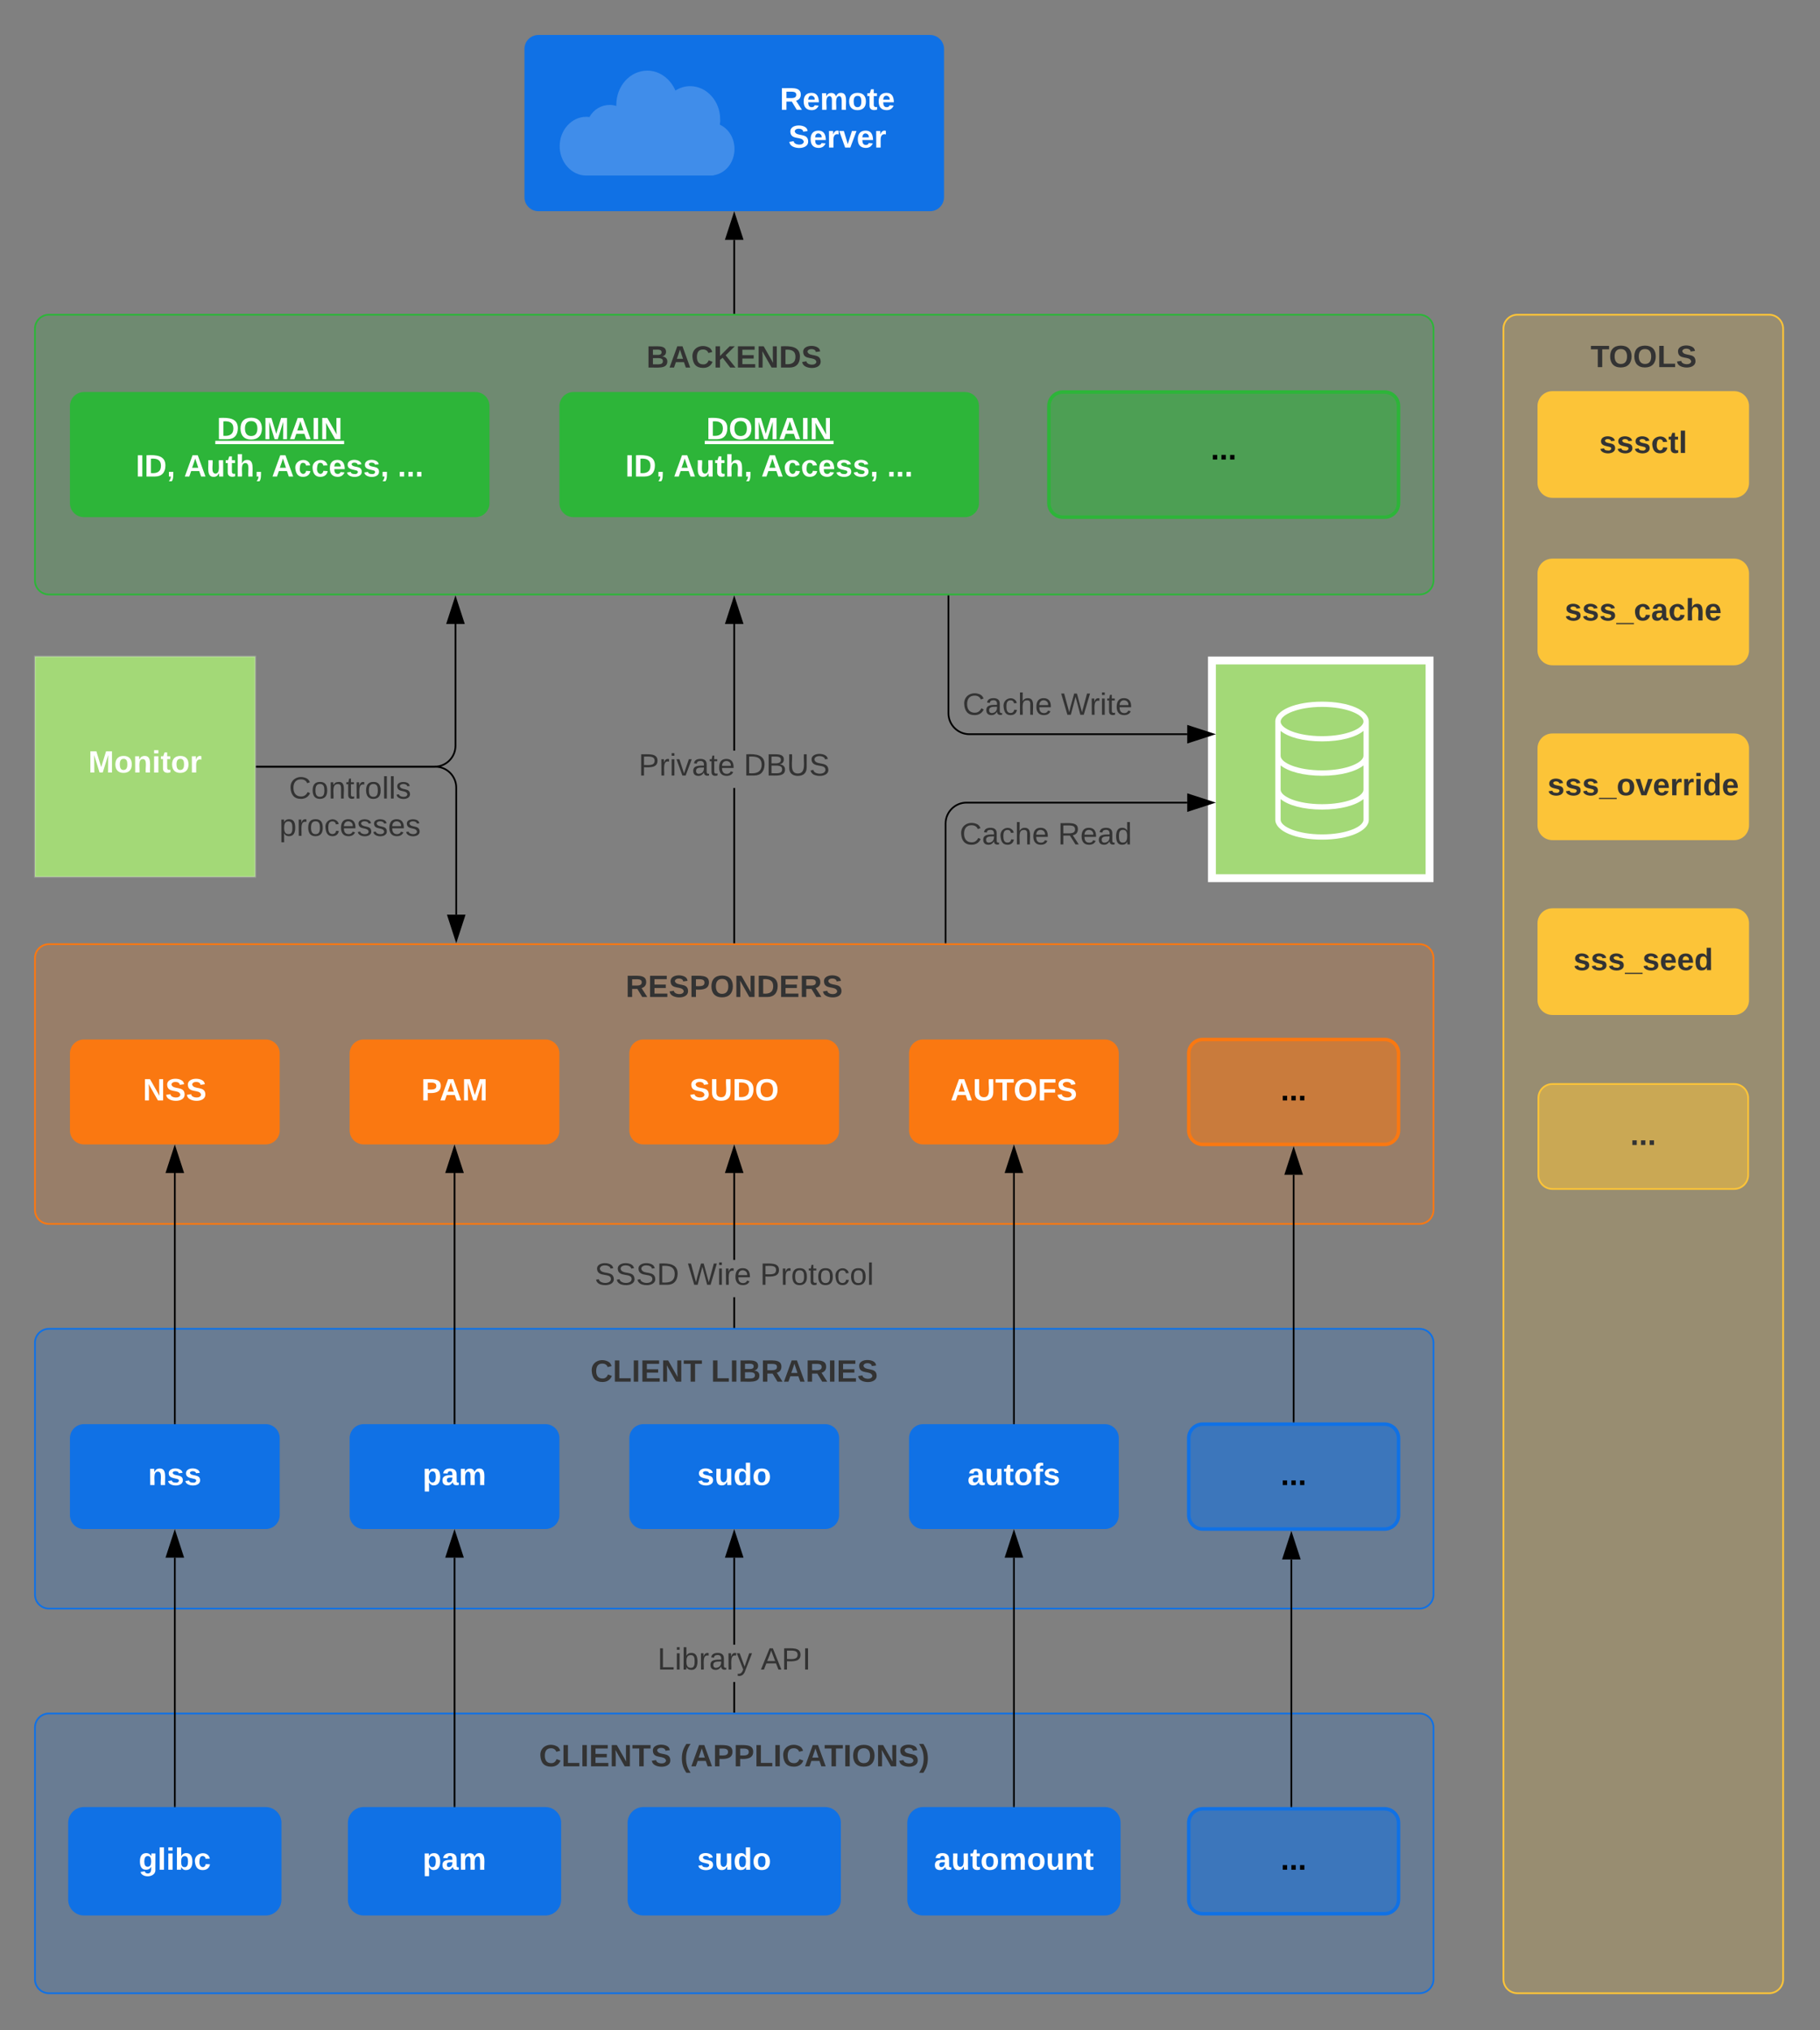 <svg xmlns="http://www.w3.org/2000/svg" xmlns:xlink="http://www.w3.org/1999/xlink" xmlns:lucid="lucid" width="1041.09" height="1161.13"><rect width="100%" height="100%" fill="#808080" stroke="none"/><g transform="translate(0 0)" lucid:page-tab-id="7ezayB~FQlW7"><path d="M20 548c0-4.42 3.58-8 8-8h784c4.42 0 8 3.58 8 8v144c0 4.42-3.58 8-8 8H28c-4.42 0-8-3.58-8-8z" stroke="#fa7811" fill="#fa7811" fill-opacity=".2"/><use xlink:href="#a" transform="matrix(1,0,0,1,36,556) translate(321.877 14.222)"/><path d="M40 602.52c0-4.42 3.58-8 8-8h104c4.42 0 8 3.58 8 8v44c0 4.42-3.58 8-8 8H48c-4.42 0-8-3.58-8-8z" stroke="#000" stroke-opacity="0" stroke-width="2" fill="#fa7811"/><use xlink:href="#b" transform="matrix(1,0,0,1,45,599.519) translate(36.753 29.847)"/><path d="M200 602.52c0-4.42 3.58-8 8-8h104c4.42 0 8 3.58 8 8v44c0 4.42-3.58 8-8 8H208c-4.42 0-8-3.58-8-8z" stroke="#000" stroke-opacity="0" stroke-width="2" fill="#fa7811"/><use xlink:href="#c" transform="matrix(1,0,0,1,205,599.519) translate(35.963 29.847)"/><path d="M360 602.52c0-4.42 3.58-8 8-8h104c4.42 0 8 3.58 8 8v44c0 4.42-3.58 8-8 8H368c-4.42 0-8-3.58-8-8z" stroke="#000" stroke-opacity="0" stroke-width="2" fill="#fa7811"/><use xlink:href="#d" transform="matrix(1,0,0,1,365,599.519) translate(29.37 29.847)"/><path d="M520 602.52c0-4.42 3.58-8 8-8h104c4.42 0 8 3.58 8 8v44c0 4.42-3.58 8-8 8H528c-4.42 0-8-3.58-8-8z" stroke="#000" stroke-opacity="0" stroke-width="2" fill="#fa7811"/><use xlink:href="#e" transform="matrix(1,0,0,1,525,599.519) translate(18.728 29.847)"/><path d="M680 602.52c0-4.42 3.58-8 8-8h104c4.42 0 8 3.58 8 8v44c0 4.42-3.58 8-8 8H688c-4.42 0-8-3.58-8-8z" stroke="#fa7811" stroke-width="2" fill="#fa7811" fill-opacity=".5"/><use xlink:href="#f" transform="matrix(1,0,0,1,685,599.519) translate(47.593 29.847)"/><path d="M20 768c0-4.42 3.58-8 8-8h784c4.42 0 8 3.58 8 8v144c0 4.42-3.58 8-8 8H28c-4.42 0-8-3.58-8-8z" stroke="#1071e5" fill="#1071e5" fill-opacity=".2"/><use xlink:href="#g" transform="matrix(1,0,0,1,36,776) translate(301.753 14.222)"/><use xlink:href="#h" transform="matrix(1,0,0,1,36,776) translate(370.691 14.222)"/><path d="M40 822.52c0-4.42 3.58-8 8-8h104c4.42 0 8 3.58 8 8v44c0 4.42-3.58 8-8 8H48c-4.42 0-8-3.58-8-8z" stroke="#000" stroke-opacity="0" stroke-width="2" fill="#1071e5"/><use xlink:href="#i" transform="matrix(1,0,0,1,45,819.519) translate(39.716 29.847)"/><path d="M200 822.52c0-4.42 3.58-8 8-8h104c4.42 0 8 3.58 8 8v44c0 4.42-3.58 8-8 8H208c-4.42 0-8-3.58-8-8z" stroke="#000" stroke-opacity="0" stroke-width="2" fill="#1071e5"/><use xlink:href="#j" transform="matrix(1,0,0,1,205,819.519) translate(36.753 29.847)"/><path d="M360 822.52c0-4.42 3.58-8 8-8h104c4.42 0 8 3.58 8 8v44c0 4.42-3.58 8-8 8H368c-4.42 0-8-3.58-8-8z" stroke="#000" stroke-opacity="0" stroke-width="2" fill="#1071e5"/><use xlink:href="#k" transform="matrix(1,0,0,1,365,819.519) translate(33.84 29.847)"/><path d="M520 822.52c0-4.42 3.58-8 8-8h104c4.42 0 8 3.58 8 8v44c0 4.42-3.58 8-8 8H528c-4.42 0-8-3.58-8-8z" stroke="#000" stroke-opacity="0" stroke-width="2" fill="#1071e5"/><use xlink:href="#l" transform="matrix(1,0,0,1,525,819.519) translate(28.432 29.847)"/><path d="M680 822.52c0-4.42 3.58-8 8-8h104c4.42 0 8 3.58 8 8v44c0 4.42-3.58 8-8 8H688c-4.42 0-8-3.58-8-8z" stroke="#1071e5" stroke-width="2" fill="#1071e5" fill-opacity=".5"/><use xlink:href="#f" transform="matrix(1,0,0,1,685,819.519) translate(47.593 29.847)"/><path d="M20 988c0-4.42 3.58-8 8-8h784c4.42 0 8 3.58 8 8v144c0 4.42-3.58 8-8 8H28c-4.42 0-8-3.58-8-8z" stroke="#1071e5" fill="#1071e5" fill-opacity=".2"/><use xlink:href="#m" transform="matrix(1,0,0,1,36,996) translate(272.37 14.222)"/><use xlink:href="#n" transform="matrix(1,0,0,1,36,996) translate(353.16 14.222)"/><path d="M40 1042.52c0-4.42 3.58-8 8-8h104c4.42 0 8 3.58 8 8v44c0 4.42-3.58 8-8 8H48c-4.42 0-8-3.58-8-8z" stroke="#1071e5" stroke-width="2" fill="#1071e5"/><use xlink:href="#o" transform="matrix(1,0,0,1,45,1039.519) translate(34.309 29.847)"/><path d="M200 1042.52c0-4.42 3.58-8 8-8h104c4.42 0 8 3.58 8 8v44c0 4.42-3.58 8-8 8H208c-4.42 0-8-3.58-8-8z" stroke="#1071e5" stroke-width="2" fill="#1071e5"/><use xlink:href="#j" transform="matrix(1,0,0,1,205,1039.519) translate(36.753 29.847)"/><path d="M360 1042.52c0-4.42 3.58-8 8-8h104c4.42 0 8 3.58 8 8v44c0 4.42-3.58 8-8 8H368c-4.42 0-8-3.58-8-8z" stroke="#1071e5" stroke-width="2" fill="#1071e5"/><use xlink:href="#k" transform="matrix(1,0,0,1,365,1039.519) translate(33.84 29.847)"/><path d="M520 1042.52c0-4.42 3.58-8 8-8h104c4.42 0 8 3.58 8 8v44c0 4.42-3.58 8-8 8H528c-4.42 0-8-3.58-8-8z" stroke="#1071e5" stroke-width="2" fill="#1071e5"/><use xlink:href="#p" transform="matrix(1,0,0,1,525,1039.519) translate(9.247 29.847)"/><path d="M680 1042.52c0-4.42 3.58-8 8-8h104c4.42 0 8 3.58 8 8v44c0 4.42-3.58 8-8 8H688c-4.42 0-8-3.58-8-8z" stroke="#1071e5" stroke-width="2" fill="#1071e5" fill-opacity=".5"/><use xlink:href="#f" transform="matrix(1,0,0,1,685,1039.519) translate(47.593 29.847)"/><path d="M100 1033.02V890.9" stroke="#000" fill="none"/><path d="M100.5 1033.52h-1v-.5h1z"/><path d="M100 876.14l4.64 14.26h-9.28z" stroke="#000"/><path d="M260 1033.02V890.9" stroke="#000" fill="none"/><path d="M260.5 1033.52h-1v-.5h1z"/><path d="M260 876.14l4.64 14.26h-9.28z" stroke="#000"/><path d="M580 1033.02V890.9" stroke="#000" fill="none"/><path d="M580.5 1033.52h-1v-.5h1z"/><path d="M580 876.14l4.64 14.26h-9.28z" stroke="#000"/><path d="M738.7 1033.02V891.9" stroke="#000" fill="none"/><path d="M739.2 1033.52h-1v-.5h1z"/><path d="M738.7 877.14l4.64 14.26h-9.27z" stroke="#000"/><path d="M420.5 979h-1v-17h1zm0-38.35h-1V890.9h1zM420.5 979.5h-1v-.5h1zM424.64 890.4h-9.28l4.64-14.26z"/><path d="M425.32 890.9h-10.64l5.32-16.38zm-9.27-1h7.9L420 877.75z"/><use xlink:href="#q" transform="matrix(1,0,0,1,376.123,940.652) translate(0.005 14.222)"/><use xlink:href="#r" transform="matrix(1,0,0,1,376.123,940.652) translate(59.116 14.222)"/><path d="M100 814.02V670.9" stroke="#000" fill="none"/><path d="M100.5 814.52h-1v-.5h1z"/><path d="M100 656.14l4.64 14.26h-9.28z" stroke="#000"/><path d="M260 814.02V670.9" stroke="#000" fill="none"/><path d="M260.5 814.52h-1v-.5h1z"/><path d="M260 656.14l4.64 14.26h-9.28z" stroke="#000"/><path d="M420.5 759h-1v-17.07h1zm0-38.4h-1v-49.7h1zM420.5 759.5h-1v-.5h1zM424.64 670.4h-9.28l4.64-14.26z"/><path d="M425.32 670.9h-10.64l5.32-16.38zm-9.27-1h7.9L420 657.75z"/><use xlink:href="#s" transform="matrix(1,0,0,1,340.148,720.595) translate(0.005 14.222)"/><use xlink:href="#t" transform="matrix(1,0,0,1,340.148,720.595) translate(53.289 14.222)"/><use xlink:href="#u" transform="matrix(1,0,0,1,340.148,720.595) translate(94.622 14.222)"/><path d="M580 814.02V670.9" stroke="#000" fill="none"/><path d="M580.5 814.52h-1v-.5h1z"/><path d="M580 656.14l4.64 14.26h-9.28z" stroke="#000"/><path d="M740 813.02V671.9" stroke="#000" fill="none"/><path d="M740.5 813.52h-1v-.5h1z"/><path d="M740 657.14l4.64 14.26h-9.28z" stroke="#000"/><path d="M20 188c0-4.42 3.58-8 8-8h784c4.42 0 8 3.58 8 8v144c0 4.42-3.58 8-8 8H28c-4.42 0-8-3.58-8-8z" stroke="#2db539" fill="#2db539" fill-opacity=".2"/><use xlink:href="#v" transform="matrix(1,0,0,1,36,196) translate(333.778 14.222)"/><path d="M40 232.22c0-4.4 3.58-8 8-8h224c4.42 0 8 3.6 8 8v55.56c0 4.4-3.58 8-8 8H48c-4.42 0-8-3.6-8-8z" stroke="#000" stroke-opacity="0" stroke-width="2" fill="#2db539"/><use xlink:href="#w" transform="matrix(1,0,0,1,45,229.225) translate(79.049 21.972)"/><use xlink:href="#x" transform="matrix(1,0,0,1,45,229.225) translate(32.679 43.306)"/><use xlink:href="#y" transform="matrix(1,0,0,1,45,229.225) translate(60.284 43.306)"/><use xlink:href="#z" transform="matrix(1,0,0,1,45,229.225) translate(110.457 43.306)"/><use xlink:href="#A" transform="matrix(1,0,0,1,45,229.225) translate(182.506 43.306)"/><path d="M600 232.22c0-4.4 3.58-8 8-8h184c4.42 0 8 3.6 8 8v55.56c0 4.4-3.58 8-8 8H608c-4.42 0-8-3.6-8-8z" stroke="#2db539" stroke-width="2" fill="#2db539" fill-opacity=".5"/><use xlink:href="#f" transform="matrix(1,0,0,1,605,229.225) translate(87.593 33.597)"/><path d="M320 232.22c0-4.4 3.58-8 8-8h224c4.42 0 8 3.6 8 8v55.56c0 4.4-3.58 8-8 8H328c-4.42 0-8-3.6-8-8z" stroke="#000" stroke-opacity="0" stroke-width="2" fill="#2db539"/><use xlink:href="#w" transform="matrix(1,0,0,1,325,229.225) translate(79.049 21.972)"/><use xlink:href="#x" transform="matrix(1,0,0,1,325,229.225) translate(32.679 43.306)"/><use xlink:href="#y" transform="matrix(1,0,0,1,325,229.225) translate(60.284 43.306)"/><use xlink:href="#z" transform="matrix(1,0,0,1,325,229.225) translate(110.457 43.306)"/><use xlink:href="#A" transform="matrix(1,0,0,1,325,229.225) translate(182.506 43.306)"/><path d="M420.5 539h-1v-88.33h1zm0-109.67h-1v-72.45h1zM420.5 539.5h-1v-.5h1zM424.64 356.38h-9.28l4.64-14.26z"/><path d="M425.32 356.88h-10.64L420 340.5zm-9.27-1h7.9L420 343.74z"/><use xlink:href="#B" transform="matrix(1,0,0,1,365.284,429.333) translate(0.005 14.222)"/><use xlink:href="#C" transform="matrix(1,0,0,1,365.284,429.333) translate(60.153 14.222)"/><path d="M693.28 377.78h124.44v124.44H693.28z" stroke="#fff" stroke-opacity="0" fill="#a3d977"/><path d="M815.5 380v120h-120V380h120m4.5-4.5H691v129h129v-129z" stroke="#fff" stroke-opacity="0" fill="#fff"/><path d="M756.25 401.3c-15.2 0-26.75 4.9-26.75 11.36v56.1c0 6.56 11.56 11.46 26.75 11.46 15.2 0 26.75-4.9 26.75-11.37v-56.1c0-6.56-11.5-11.45-26.75-11.45zm0 3c13.96 0 23.7 4.42 23.7 8.36 0 3.95-9.74 8.37-23.7 8.37-13.96 0-23.7-4.34-23.7-8.3 0-3.93 9.74-8.43 23.7-8.43zm0 72.92c-13.96 0-23.7-4.42-23.7-8.37v-11.83c4.4 3.63 13.1 6 23.7 6 10.65 0 19.3-2.37 23.7-6v11.83c0 3.95-9.74 8.37-23.7 8.37zm0-17.28c-13.96 0-23.7-4.34-23.7-8.3v-13.88c4.4 3.55 13.1 5.92 23.7 5.92 10.65 0 19.3-2.37 23.7-5.92v13.9c0 3.94-9.74 8.28-23.7 8.28zm0-19.34c-13.96 0-23.7-4.34-23.7-8.3v-14.27c4.4 3.63 13.1 6 23.7 6 10.65 0 19.3-2.37 23.7-6v14.2c0 3.95-9.74 8.37-23.7 8.37z" stroke="#fff" stroke-opacity="0" fill="#fff"/><path d="M542.54 341v66.92c0 6.63 5.38 12 12 12h124.6" stroke="#000" fill="none"/><path d="M543.04 341h-1v-.5h1z"/><path d="M693.9 419.92l-14.27 4.64v-9.27z" stroke="#000"/><use xlink:href="#D" transform="matrix(1,0,0,1,550.665,394.589) translate(0.005 14.222)"/><use xlink:href="#E" transform="matrix(1,0,0,1,550.665,394.589) translate(56.252 14.222)"/><path d="M540.9 539v-67.96c0-6.62 5.4-12 12-12h126.23" stroke="#000" fill="none"/><path d="M541.4 539.5h-1v-.5h1z"/><path d="M693.9 459.04l-14.27 4.64v-9.27z" stroke="#000"/><use xlink:href="#D" transform="matrix(1,0,0,1,548.915,468.725) translate(0.005 14.222)"/><use xlink:href="#F" transform="matrix(1,0,0,1,548.915,468.725) translate(56.252 14.222)"/><path d="M20 375.5h125.98v125.98H20z" stroke="#fff" stroke-opacity=".2" fill="#a3d977"/><use xlink:href="#G" transform="matrix(1,0,0,1,25,380.5) translate(25.531 61.347)"/><path d="M146.98 438.5h102c6.63 0 12 5.36 12 12v72.62" stroke="#000" fill="none"/><path d="M147 439h-.52v-1h.52z"/><path d="M260.98 537.88l-4.63-14.26h9.27z" stroke="#000"/><path d="M146.98 438.5h101.57c6.62 0 12-5.38 12-12v-69.62" stroke="#000" fill="none"/><path d="M147 439h-.52v-1h.52z"/><path d="M260.55 342.12l4.63 14.26h-9.27z" stroke="#000"/><use xlink:href="#H" transform="matrix(1,0,0,1,159.802,442.492) translate(5.511 14.222)"/><use xlink:href="#I" transform="matrix(1,0,0,1,159.802,442.492) translate(0.005 35.556)"/><path d="M300 28c0-4.42 3.58-8 8-8h224c4.42 0 8 3.58 8 8v84.8c0 4.42-3.58 8-8 8H308c-4.42 0-8-3.58-8-8z" stroke="#000" stroke-opacity="0" stroke-width="2" fill="#1071e5"/><use xlink:href="#J" transform="matrix(1,0,0,1,300,20) translate(146.075 42.806)"/><use xlink:href="#K" transform="matrix(1,0,0,1,300,20) translate(151 64.406)"/><path d="M411.75 71.3c5.1 2.34 8.4 7.74 8.4 13.92 0 7.08-4.4 13.14-10.5 14.7l-2 .48h-72.3c-8.4 0-15.2-7.62-15.2-16.8s6.8-16.8 15.2-16.8c.7 0 1.1 0 1.8.18 2.5-4.44 6.8-6.96 11.6-6.96 1.3 0 2.5.18 3.8.6v-.6c0-10.92 7.9-19.62 17.8-19.62 6.8 0 13.1 4.56 16 11.4 2.5-1.62 5.4-2.52 8.4-2.52 9.5 0 17.2 8.52 17.2 18.96.1.96 0 1.92-.2 3.06z" stroke="#000" stroke-opacity="0" fill="#fff" fill-opacity=".2"/><path d="M420 179v-41.82" stroke="#000" fill="none"/><path d="M420.5 179.5h-1v-.5h1z"/><path d="M420 122.42l4.64 14.26h-9.28z" stroke="#000"/><path d="M860 188c0-4.42 3.58-8 8-8h144c4.42 0 8 3.58 8 8v944c0 4.42-3.58 8-8 8H868c-4.42 0-8-3.58-8-8z" stroke="#fcc438" fill="#fcc438" fill-opacity=".2"/><g><use xlink:href="#L" transform="matrix(1,0,0,1,875.75,195.75) translate(34.105 14.222)"/></g><path d="M880 232.22c0-4.4 3.58-8 8-8h104c4.42 0 8 3.6 8 8v44c0 4.42-3.58 8-8 8H888c-4.42 0-8-3.58-8-8z" stroke="#fcc438" fill="#fcc438"/><g><use xlink:href="#M" transform="matrix(1,0,0,1,885,229.225) translate(29.84 29.847)"/></g><path d="M880 328c0-4.42 3.58-8 8-8h104c4.42 0 8 3.58 8 8v44c0 4.42-3.58 8-8 8H888c-4.42 0-8-3.58-8-8z" stroke="#fcc438" fill="#fcc438"/><g><use xlink:href="#N" transform="matrix(1,0,0,1,885,325) translate(10.086 29.847)"/></g><path d="M880 428c0-4.42 3.58-8 8-8h104c4.42 0 8 3.58 8 8v44c0 4.42-3.58 8-8 8H888c-4.42 0-8-3.58-8-8z" stroke="#fcc438" fill="#fcc438"/><g><use xlink:href="#O" transform="matrix(1,0,0,1,885,425) translate(0.235 29.847)"/></g><path d="M880 528c0-4.42 3.58-8 8-8h104c4.42 0 8 3.58 8 8v44c0 4.42-3.58 8-8 8H888c-4.42 0-8-3.58-8-8z" stroke="#fcc438" fill="#fcc438"/><g><use xlink:href="#P" transform="matrix(1,0,0,1,885,525) translate(15.025 29.847)"/></g><path d="M880 628c0-4.42 3.58-8 8-8h104c4.42 0 8 3.58 8 8v44c0 4.42-3.58 8-8 8H888c-4.42 0-8-3.58-8-8z" stroke="#fcc438" fill="#fcc438" fill-opacity=".5"/><g><use xlink:href="#Q" transform="matrix(1,0,0,1,885,625) translate(47.593 29.847)"/></g><defs><path fill="#333" d="M240-174c0 40-23 61-54 70L253 0h-59l-57-94H76V0H24v-248c93 4 217-23 216 74zM76-134c48-2 112 12 112-38 0-48-66-32-112-35v73" id="R"/><path fill="#333" d="M24 0v-248h195v40H76v63h132v40H76v65h150V0H24" id="S"/><path fill="#333" d="M169-182c-1-43-94-46-97-3 18 66 151 10 154 114 3 95-165 93-204 36-6-8-10-19-12-30l50-8c3 46 112 56 116 5-17-69-150-10-154-114-4-87 153-88 188-35 5 8 8 18 10 28" id="T"/><path fill="#333" d="M24-248c93 1 206-16 204 79-1 75-69 88-152 82V0H24v-248zm52 121c47 0 100 7 100-41 0-47-54-39-100-39v80" id="U"/><path fill="#333" d="M140-251c80 0 125 45 125 126S219 4 139 4C58 4 15-44 15-125s44-126 125-126zm-1 214c52 0 73-35 73-88 0-50-21-86-72-86-52 0-73 35-73 86s22 88 72 88" id="V"/><path fill="#333" d="M175 0L67-191c6 58 2 128 3 191H24v-248h59L193-55c-6-58-2-129-3-193h46V0h-61" id="W"/><path fill="#333" d="M24-248c120-7 223 5 221 122C244-46 201 0 124 0H24v-248zM76-40c74 7 117-18 117-86 0-67-45-88-117-82v168" id="X"/><g id="a"><use transform="matrix(0.049,0,0,0.049,0,0)" xlink:href="#R"/><use transform="matrix(0.049,0,0,0.049,12.79,0)" xlink:href="#S"/><use transform="matrix(0.049,0,0,0.049,24.642,0)" xlink:href="#T"/><use transform="matrix(0.049,0,0,0.049,36.494,0)" xlink:href="#U"/><use transform="matrix(0.049,0,0,0.049,48.346,0)" xlink:href="#V"/><use transform="matrix(0.049,0,0,0.049,62.173,0)" xlink:href="#W"/><use transform="matrix(0.049,0,0,0.049,74.963,0)" xlink:href="#X"/><use transform="matrix(0.049,0,0,0.049,87.753,0)" xlink:href="#S"/><use transform="matrix(0.049,0,0,0.049,99.605,0)" xlink:href="#R"/><use transform="matrix(0.049,0,0,0.049,112.395,0)" xlink:href="#T"/></g><path fill="#fff" d="M175 0L67-191c6 58 2 128 3 191H24v-248h59L193-55c-6-58-2-129-3-193h46V0h-61" id="Y"/><path fill="#fff" d="M169-182c-1-43-94-46-97-3 18 66 151 10 154 114 3 95-165 93-204 36-6-8-10-19-12-30l50-8c3 46 112 56 116 5-17-69-150-10-154-114-4-87 153-88 188-35 5 8 8 18 10 28" id="Z"/><g id="b"><use transform="matrix(0.049,0,0,0.049,0,0)" xlink:href="#Y"/><use transform="matrix(0.049,0,0,0.049,12.79,0)" xlink:href="#Z"/><use transform="matrix(0.049,0,0,0.049,24.642,0)" xlink:href="#Z"/></g><path fill="#fff" d="M24-248c93 1 206-16 204 79-1 75-69 88-152 82V0H24v-248zm52 121c47 0 100 7 100-41 0-47-54-39-100-39v80" id="aa"/><path fill="#fff" d="M199 0l-22-63H83L61 0H9l90-248h61L250 0h-51zm-33-102l-36-108c-10 38-24 72-36 108h72" id="ab"/><path fill="#fff" d="M230 0l2-204L168 0h-37L68-204 70 0H24v-248h70l56 185 57-185h69V0h-46" id="ac"/><g id="c"><use transform="matrix(0.049,0,0,0.049,0,0)" xlink:href="#aa"/><use transform="matrix(0.049,0,0,0.049,10.519,0)" xlink:href="#ab"/><use transform="matrix(0.049,0,0,0.049,23.309,0)" xlink:href="#ac"/></g><path fill="#fff" d="M238-95c0 69-44 99-111 99C63 4 22-25 22-93v-155h51v151c-1 38 19 59 55 60 90 1 49-130 58-211h52v153" id="ad"/><path fill="#fff" d="M24-248c120-7 223 5 221 122C244-46 201 0 124 0H24v-248zM76-40c74 7 117-18 117-86 0-67-45-88-117-82v168" id="ae"/><path fill="#fff" d="M140-251c80 0 125 45 125 126S219 4 139 4C58 4 15-44 15-125s44-126 125-126zm-1 214c52 0 73-35 73-88 0-50-21-86-72-86-52 0-73 35-73 86s22 88 72 88" id="af"/><g id="d"><use transform="matrix(0.049,0,0,0.049,0,0)" xlink:href="#Z"/><use transform="matrix(0.049,0,0,0.049,11.852,0)" xlink:href="#ad"/><use transform="matrix(0.049,0,0,0.049,24.642,0)" xlink:href="#ae"/><use transform="matrix(0.049,0,0,0.049,37.432,0)" xlink:href="#af"/></g><path fill="#fff" d="M136-208V0H84v-208H4v-40h212v40h-80" id="ag"/><path fill="#fff" d="M76-208v77h127v40H76V0H24v-248h183v40H76" id="ah"/><g id="e"><use transform="matrix(0.049,0,0,0.049,0,0)" xlink:href="#ab"/><use transform="matrix(0.049,0,0,0.049,12.79,0)" xlink:href="#ad"/><use transform="matrix(0.049,0,0,0.049,25.58,0)" xlink:href="#ag"/><use transform="matrix(0.049,0,0,0.049,36.049,0)" xlink:href="#af"/><use transform="matrix(0.049,0,0,0.049,49.877,0)" xlink:href="#ah"/><use transform="matrix(0.049,0,0,0.049,60.691,0)" xlink:href="#Z"/></g><path d="M24 0v-54h51V0H24" id="ai"/><g id="f"><use transform="matrix(0.049,0,0,0.049,0,0)" xlink:href="#ai"/><use transform="matrix(0.049,0,0,0.049,4.938,0)" xlink:href="#ai"/><use transform="matrix(0.049,0,0,0.049,9.877,0)" xlink:href="#ai"/></g><path fill="#333" d="M67-125c0 53 21 87 73 88 37 1 54-22 65-47l45 17C233-25 199 4 140 4 58 4 20-42 15-125 8-235 124-281 211-232c18 10 29 29 36 50l-46 12c-8-25-30-41-62-41-52 0-71 34-72 86" id="aj"/><path fill="#333" d="M24 0v-248h52v208h133V0H24" id="ak"/><path fill="#333" d="M24 0v-248h52V0H24" id="al"/><path fill="#333" d="M136-208V0H84v-208H4v-40h212v40h-80" id="am"/><g id="g"><use transform="matrix(0.049,0,0,0.049,0,0)" xlink:href="#aj"/><use transform="matrix(0.049,0,0,0.049,12.79,0)" xlink:href="#ak"/><use transform="matrix(0.049,0,0,0.049,23.605,0)" xlink:href="#al"/><use transform="matrix(0.049,0,0,0.049,28.543,0)" xlink:href="#S"/><use transform="matrix(0.049,0,0,0.049,40.395,0)" xlink:href="#W"/><use transform="matrix(0.049,0,0,0.049,53.185,0)" xlink:href="#am"/></g><path fill="#333" d="M182-130c37 4 62 22 62 59C244 23 116-4 24 0v-248c84 5 203-23 205 63 0 31-19 50-47 55zM76-148c40-3 101 13 101-30 0-44-60-28-101-31v61zm0 110c48-3 116 14 116-37 0-48-69-32-116-35v72" id="an"/><path fill="#333" d="M199 0l-22-63H83L61 0H9l90-248h61L250 0h-51zm-33-102l-36-108c-10 38-24 72-36 108h72" id="ao"/><g id="h"><use transform="matrix(0.049,0,0,0.049,0,0)" xlink:href="#ak"/><use transform="matrix(0.049,0,0,0.049,10.815,0)" xlink:href="#al"/><use transform="matrix(0.049,0,0,0.049,15.753,0)" xlink:href="#an"/><use transform="matrix(0.049,0,0,0.049,28.543,0)" xlink:href="#R"/><use transform="matrix(0.049,0,0,0.049,41.333,0)" xlink:href="#ao"/><use transform="matrix(0.049,0,0,0.049,54.123,0)" xlink:href="#R"/><use transform="matrix(0.049,0,0,0.049,66.914,0)" xlink:href="#al"/><use transform="matrix(0.049,0,0,0.049,71.852,0)" xlink:href="#S"/><use transform="matrix(0.049,0,0,0.049,83.704,0)" xlink:href="#T"/></g><path fill="#fff" d="M135-194c87-1 58 113 63 194h-50c-7-57 23-157-34-157-59 0-34 97-39 157H25l-1-190h47c2 12-1 28 3 38 12-26 28-41 61-42" id="ap"/><path fill="#fff" d="M137-138c1-29-70-34-71-4 15 46 118 7 119 86 1 83-164 76-172 9l43-7c4 19 20 25 44 25 33 8 57-30 24-41C81-84 22-81 20-136c-2-80 154-74 161-7" id="aq"/><g id="i"><use transform="matrix(0.049,0,0,0.049,0,0)" xlink:href="#ap"/><use transform="matrix(0.049,0,0,0.049,10.815,0)" xlink:href="#aq"/><use transform="matrix(0.049,0,0,0.049,20.691,0)" xlink:href="#aq"/></g><path fill="#fff" d="M135-194c53 0 70 44 70 98 0 56-19 98-73 100-31 1-45-17-59-34 3 33 2 69 2 105H25l-1-265h48c2 10 0 23 3 31 11-24 29-35 60-35zM114-30c33 0 39-31 40-66 0-38-9-64-40-64-56 0-55 130 0 130" id="ar"/><path fill="#fff" d="M133-34C117-15 103 5 69 4 32 3 11-16 11-54c-1-60 55-63 116-61 1-26-3-47-28-47-18 1-26 9-28 27l-52-2c7-38 36-58 82-57s74 22 75 68l1 82c-1 14 12 18 25 15v27c-30 8-71 5-69-32zm-48 3c29 0 43-24 42-57-32 0-66-3-65 30 0 17 8 27 23 27" id="as"/><path fill="#fff" d="M220-157c-53 9-28 100-34 157h-49v-107c1-27-5-49-29-50C55-147 81-57 75 0H25l-1-190h47c2 12-1 28 3 38 10-53 101-56 108 0 13-22 24-43 59-42 82 1 51 116 57 194h-49v-107c-1-25-5-48-29-50" id="at"/><g id="j"><use transform="matrix(0.049,0,0,0.049,0,0)" xlink:href="#ar"/><use transform="matrix(0.049,0,0,0.049,10.815,0)" xlink:href="#as"/><use transform="matrix(0.049,0,0,0.049,20.691,0)" xlink:href="#at"/></g><path fill="#fff" d="M85 4C-2 5 27-109 22-190h50c7 57-23 150 33 157 60-5 35-97 40-157h50l1 190h-47c-2-12 1-28-3-38-12 25-28 42-61 42" id="au"/><path fill="#fff" d="M88-194c31-1 46 15 58 34l-1-101h50l1 261h-48c-2-10 0-23-3-31C134-8 116 4 84 4 32 4 16-41 15-95c0-56 19-97 73-99zm17 164c33 0 40-30 41-66 1-37-9-64-41-64s-38 30-39 65c0 43 13 65 39 65" id="av"/><path fill="#fff" d="M110-194c64 0 96 36 96 99 0 64-35 99-97 99-61 0-95-36-95-99 0-62 34-99 96-99zm-1 164c35 0 45-28 45-65 0-40-10-65-43-65-34 0-45 26-45 65 0 36 10 65 43 65" id="aw"/><g id="k"><use transform="matrix(0.049,0,0,0.049,0,0)" xlink:href="#aq"/><use transform="matrix(0.049,0,0,0.049,9.877,0)" xlink:href="#au"/><use transform="matrix(0.049,0,0,0.049,20.691,0)" xlink:href="#av"/><use transform="matrix(0.049,0,0,0.049,31.506,0)" xlink:href="#aw"/></g><path fill="#fff" d="M115-3C79 11 28 4 28-45v-112H4v-33h27l15-45h31v45h36v33H77v99c-1 23 16 31 38 25v30" id="ax"/><path fill="#fff" d="M121-226c-27-7-43 5-38 36h38v33H83V0H34v-157H6v-33h28c-9-59 32-81 87-68v32" id="ay"/><g id="l"><use transform="matrix(0.049,0,0,0.049,0,0)" xlink:href="#as"/><use transform="matrix(0.049,0,0,0.049,9.877,0)" xlink:href="#au"/><use transform="matrix(0.049,0,0,0.049,20.691,0)" xlink:href="#ax"/><use transform="matrix(0.049,0,0,0.049,26.568,0)" xlink:href="#aw"/><use transform="matrix(0.049,0,0,0.049,37.383,0)" xlink:href="#ay"/><use transform="matrix(0.049,0,0,0.049,43.259,0)" xlink:href="#aq"/></g><g id="m"><use transform="matrix(0.049,0,0,0.049,0,0)" xlink:href="#aj"/><use transform="matrix(0.049,0,0,0.049,12.79,0)" xlink:href="#ak"/><use transform="matrix(0.049,0,0,0.049,23.605,0)" xlink:href="#al"/><use transform="matrix(0.049,0,0,0.049,28.543,0)" xlink:href="#S"/><use transform="matrix(0.049,0,0,0.049,40.395,0)" xlink:href="#W"/><use transform="matrix(0.049,0,0,0.049,53.185,0)" xlink:href="#am"/><use transform="matrix(0.049,0,0,0.049,64,0)" xlink:href="#T"/></g><path fill="#333" d="M67-93c0 74 22 123 53 168H70C40 30 18-18 18-93s22-123 52-168h50c-32 44-53 94-53 168" id="az"/><path fill="#333" d="M102-93c0 74-22 123-52 168H0C30 29 54-18 53-93c0-74-22-123-53-168h50c30 45 52 94 52 168" id="aA"/><g id="n"><use transform="matrix(0.049,0,0,0.049,0,0)" xlink:href="#az"/><use transform="matrix(0.049,0,0,0.049,5.877,0)" xlink:href="#ao"/><use transform="matrix(0.049,0,0,0.049,18.667,0)" xlink:href="#U"/><use transform="matrix(0.049,0,0,0.049,30.519,0)" xlink:href="#U"/><use transform="matrix(0.049,0,0,0.049,42.37,0)" xlink:href="#ak"/><use transform="matrix(0.049,0,0,0.049,53.185,0)" xlink:href="#al"/><use transform="matrix(0.049,0,0,0.049,58.123,0)" xlink:href="#aj"/><use transform="matrix(0.049,0,0,0.049,70.914,0)" xlink:href="#ao"/><use transform="matrix(0.049,0,0,0.049,82.37,0)" xlink:href="#am"/><use transform="matrix(0.049,0,0,0.049,93.185,0)" xlink:href="#al"/><use transform="matrix(0.049,0,0,0.049,98.123,0)" xlink:href="#V"/><use transform="matrix(0.049,0,0,0.049,111.951,0)" xlink:href="#W"/><use transform="matrix(0.049,0,0,0.049,124.741,0)" xlink:href="#T"/><use transform="matrix(0.049,0,0,0.049,136.593,0)" xlink:href="#aA"/></g><path fill="#fff" d="M195-6C206 82 75 100 31 46c-4-6-6-13-8-21l49-6c3 16 16 24 34 25 40 0 42-37 40-79-11 22-30 35-61 35-53 0-70-43-70-97 0-56 18-96 73-97 30 0 46 14 59 34l2-30h47zm-90-29c32 0 41-27 41-63 0-35-9-62-40-62-32 0-39 29-40 63 0 36 9 62 39 62" id="aB"/><path fill="#fff" d="M25 0v-261h50V0H25" id="aC"/><path fill="#fff" d="M25-224v-37h50v37H25zM25 0v-190h50V0H25" id="aD"/><path fill="#fff" d="M135-194c52 0 70 43 70 98 0 56-19 99-73 100-30 1-46-15-58-35L72 0H24l1-261h50v104c11-23 29-37 60-37zM114-30c31 0 40-27 40-66 0-37-7-63-39-63s-41 28-41 65c0 36 8 64 40 64" id="aE"/><path fill="#fff" d="M190-63c-7 42-38 67-86 67-59 0-84-38-90-98-12-110 154-137 174-36l-49 2c-2-19-15-32-35-32-30 0-35 28-38 64-6 74 65 87 74 30" id="aF"/><g id="o"><use transform="matrix(0.049,0,0,0.049,0,0)" xlink:href="#aB"/><use transform="matrix(0.049,0,0,0.049,10.815,0)" xlink:href="#aC"/><use transform="matrix(0.049,0,0,0.049,15.753,0)" xlink:href="#aD"/><use transform="matrix(0.049,0,0,0.049,20.691,0)" xlink:href="#aE"/><use transform="matrix(0.049,0,0,0.049,31.506,0)" xlink:href="#aF"/></g><g id="p"><use transform="matrix(0.049,0,0,0.049,0,0)" xlink:href="#as"/><use transform="matrix(0.049,0,0,0.049,9.877,0)" xlink:href="#au"/><use transform="matrix(0.049,0,0,0.049,20.691,0)" xlink:href="#ax"/><use transform="matrix(0.049,0,0,0.049,26.568,0)" xlink:href="#aw"/><use transform="matrix(0.049,0,0,0.049,37.383,0)" xlink:href="#at"/><use transform="matrix(0.049,0,0,0.049,53.185,0)" xlink:href="#aw"/><use transform="matrix(0.049,0,0,0.049,64,0)" xlink:href="#au"/><use transform="matrix(0.049,0,0,0.049,74.815,0)" xlink:href="#ap"/><use transform="matrix(0.049,0,0,0.049,85.63,0)" xlink:href="#ax"/></g><path fill="#333" d="M30 0v-248h33v221h125V0H30" id="aG"/><path fill="#333" d="M24-231v-30h32v30H24zM24 0v-190h32V0H24" id="aH"/><path fill="#333" d="M115-194c53 0 69 39 70 98 0 66-23 100-70 100C84 3 66-7 56-30L54 0H23l1-261h32v101c10-23 28-34 59-34zm-8 174c40 0 45-34 45-75 0-40-5-75-45-74-42 0-51 32-51 76 0 43 10 73 51 73" id="aI"/><path fill="#333" d="M114-163C36-179 61-72 57 0H25l-1-190h30c1 12-1 29 2 39 6-27 23-49 58-41v29" id="aJ"/><path fill="#333" d="M141-36C126-15 110 5 73 4 37 3 15-17 15-53c-1-64 63-63 125-63 3-35-9-54-41-54-24 1-41 7-42 31l-33-3c5-37 33-52 76-52 45 0 72 20 72 64v82c-1 20 7 32 28 27v20c-31 9-61-2-59-35zM48-53c0 20 12 33 32 33 41-3 63-29 60-74-43 2-92-5-92 41" id="aK"/><path fill="#333" d="M179-190L93 31C79 59 56 82 12 73V49c39 6 53-20 64-50L1-190h34L92-34l54-156h33" id="aL"/><g id="q"><use transform="matrix(0.049,0,0,0.049,0,0)" xlink:href="#aG"/><use transform="matrix(0.049,0,0,0.049,9.877,0)" xlink:href="#aH"/><use transform="matrix(0.049,0,0,0.049,13.778,0)" xlink:href="#aI"/><use transform="matrix(0.049,0,0,0.049,23.654,0)" xlink:href="#aJ"/><use transform="matrix(0.049,0,0,0.049,29.531,0)" xlink:href="#aK"/><use transform="matrix(0.049,0,0,0.049,39.407,0)" xlink:href="#aJ"/><use transform="matrix(0.049,0,0,0.049,45.284,0)" xlink:href="#aL"/></g><path fill="#333" d="M205 0l-28-72H64L36 0H1l101-248h38L239 0h-34zm-38-99l-47-123c-12 45-31 82-46 123h93" id="aM"/><path fill="#333" d="M30-248c87 1 191-15 191 75 0 78-77 80-158 76V0H30v-248zm33 125c57 0 124 11 124-50 0-59-68-47-124-48v98" id="aN"/><path fill="#333" d="M33 0v-248h34V0H33" id="aO"/><g id="r"><use transform="matrix(0.049,0,0,0.049,0,0)" xlink:href="#aM"/><use transform="matrix(0.049,0,0,0.049,11.852,0)" xlink:href="#aN"/><use transform="matrix(0.049,0,0,0.049,23.704,0)" xlink:href="#aO"/></g><path fill="#333" d="M185-189c-5-48-123-54-124 2 14 75 158 14 163 119 3 78-121 87-175 55-17-10-28-26-33-46l33-7c5 56 141 63 141-1 0-78-155-14-162-118-5-82 145-84 179-34 5 7 8 16 11 25" id="aP"/><path fill="#333" d="M30-248c118-7 216 8 213 122C240-48 200 0 122 0H30v-248zM63-27c89 8 146-16 146-99s-60-101-146-95v194" id="aQ"/><g id="s"><use transform="matrix(0.049,0,0,0.049,0,0)" xlink:href="#aP"/><use transform="matrix(0.049,0,0,0.049,11.852,0)" xlink:href="#aP"/><use transform="matrix(0.049,0,0,0.049,23.704,0)" xlink:href="#aP"/><use transform="matrix(0.049,0,0,0.049,35.556,0)" xlink:href="#aQ"/></g><path fill="#333" d="M266 0h-40l-56-210L115 0H75L2-248h35L96-30l15-64 43-154h32l59 218 59-218h35" id="aR"/><path fill="#333" d="M100-194c63 0 86 42 84 106H49c0 40 14 67 53 68 26 1 43-12 49-29l28 8c-11 28-37 45-77 45C44 4 14-33 15-96c1-61 26-98 85-98zm52 81c6-60-76-77-97-28-3 7-6 17-6 28h103" id="aS"/><g id="t"><use transform="matrix(0.049,0,0,0.049,0,0)" xlink:href="#aR"/><use transform="matrix(0.049,0,0,0.049,16.741,0)" xlink:href="#aH"/><use transform="matrix(0.049,0,0,0.049,20.642,0)" xlink:href="#aJ"/><use transform="matrix(0.049,0,0,0.049,26.519,0)" xlink:href="#aS"/></g><path fill="#333" d="M100-194c62-1 85 37 85 99 1 63-27 99-86 99S16-35 15-95c0-66 28-99 85-99zM99-20c44 1 53-31 53-75 0-43-8-75-51-75s-53 32-53 75 10 74 51 75" id="aT"/><path fill="#333" d="M59-47c-2 24 18 29 38 22v24C64 9 27 4 27-40v-127H5v-23h24l9-43h21v43h35v23H59v120" id="aU"/><path fill="#333" d="M96-169c-40 0-48 33-48 73s9 75 48 75c24 0 41-14 43-38l32 2c-6 37-31 61-74 61-59 0-76-41-82-99-10-93 101-131 147-64 4 7 5 14 7 22l-32 3c-4-21-16-35-41-35" id="aV"/><path fill="#333" d="M24 0v-261h32V0H24" id="aW"/><g id="u"><use transform="matrix(0.049,0,0,0.049,0,0)" xlink:href="#aN"/><use transform="matrix(0.049,0,0,0.049,11.852,0)" xlink:href="#aJ"/><use transform="matrix(0.049,0,0,0.049,17.728,0)" xlink:href="#aT"/><use transform="matrix(0.049,0,0,0.049,27.605,0)" xlink:href="#aU"/><use transform="matrix(0.049,0,0,0.049,32.543,0)" xlink:href="#aT"/><use transform="matrix(0.049,0,0,0.049,42.42,0)" xlink:href="#aV"/><use transform="matrix(0.049,0,0,0.049,51.309,0)" xlink:href="#aT"/><use transform="matrix(0.049,0,0,0.049,61.185,0)" xlink:href="#aW"/></g><path fill="#333" d="M195 0l-88-114-31 24V0H24v-248h52v113l112-113h60L142-143 257 0h-62" id="aX"/><g id="v"><use transform="matrix(0.049,0,0,0.049,0,0)" xlink:href="#an"/><use transform="matrix(0.049,0,0,0.049,12.79,0)" xlink:href="#ao"/><use transform="matrix(0.049,0,0,0.049,25.58,0)" xlink:href="#aj"/><use transform="matrix(0.049,0,0,0.049,38.37,0)" xlink:href="#aX"/><use transform="matrix(0.049,0,0,0.049,51.16,0)" xlink:href="#S"/><use transform="matrix(0.049,0,0,0.049,63.012,0)" xlink:href="#W"/><use transform="matrix(0.049,0,0,0.049,75.802,0)" xlink:href="#X"/><use transform="matrix(0.049,0,0,0.049,88.593,0)" xlink:href="#T"/></g><path fill="#fff" d="M24 0v-248h52V0H24" id="aY"/><g id="w"><use transform="matrix(0.049,0,0,0.049,0,0)" xlink:href="#ae"/><use transform="matrix(0.049,0,0,0.049,12.79,0)" xlink:href="#af"/><use transform="matrix(0.049,0,0,0.049,26.617,0)" xlink:href="#ac"/><use transform="matrix(0.049,0,0,0.049,41.383,0)" xlink:href="#ab"/><use transform="matrix(0.049,0,0,0.049,54.173,0)" xlink:href="#aY"/><use transform="matrix(0.049,0,0,0.049,59.111,0)" xlink:href="#Y"/><path fill="#fff" d="M-.9.95h73.7v1.87H-.9z"/></g><path fill="#fff" d="M76-54c-1 42 2 86-19 110H24C36 42 46 24 48 0H25v-54h51" id="aZ"/><g id="x"><use transform="matrix(0.049,0,0,0.049,0,0)" xlink:href="#aY"/><use transform="matrix(0.049,0,0,0.049,4.938,0)" xlink:href="#ae"/><use transform="matrix(0.049,0,0,0.049,17.728,0)" xlink:href="#aZ"/></g><path fill="#fff" d="M114-157C55-157 80-60 75 0H25v-261h50l-1 109c12-26 28-41 61-42 86-1 58 113 63 194h-50c-7-57 23-157-34-157" id="ba"/><g id="y"><use transform="matrix(0.049,0,0,0.049,0,0)" xlink:href="#ab"/><use transform="matrix(0.049,0,0,0.049,12.79,0)" xlink:href="#au"/><use transform="matrix(0.049,0,0,0.049,23.605,0)" xlink:href="#ax"/><use transform="matrix(0.049,0,0,0.049,29.481,0)" xlink:href="#ba"/><use transform="matrix(0.049,0,0,0.049,40.296,0)" xlink:href="#aZ"/></g><path fill="#fff" d="M185-48c-13 30-37 53-82 52C43 2 14-33 14-96s30-98 90-98c62 0 83 45 84 108H66c0 31 8 55 39 56 18 0 30-7 34-22zm-45-69c5-46-57-63-70-21-2 6-4 13-4 21h74" id="bb"/><g id="z"><use transform="matrix(0.049,0,0,0.049,0,0)" xlink:href="#ab"/><use transform="matrix(0.049,0,0,0.049,12.79,0)" xlink:href="#aF"/><use transform="matrix(0.049,0,0,0.049,22.667,0)" xlink:href="#aF"/><use transform="matrix(0.049,0,0,0.049,32.543,0)" xlink:href="#bb"/><use transform="matrix(0.049,0,0,0.049,42.42,0)" xlink:href="#aq"/><use transform="matrix(0.049,0,0,0.049,52.296,0)" xlink:href="#aq"/><use transform="matrix(0.049,0,0,0.049,62.173,0)" xlink:href="#aZ"/></g><path fill="#fff" d="M24 0v-54h51V0H24" id="bc"/><g id="A"><use transform="matrix(0.049,0,0,0.049,0,0)" xlink:href="#bc"/><use transform="matrix(0.049,0,0,0.049,4.938,0)" xlink:href="#bc"/><use transform="matrix(0.049,0,0,0.049,9.877,0)" xlink:href="#bc"/></g><path fill="#333" d="M108 0H70L1-190h34L89-25l56-165h34" id="bd"/><g id="B"><use transform="matrix(0.049,0,0,0.049,0,0)" xlink:href="#aN"/><use transform="matrix(0.049,0,0,0.049,11.852,0)" xlink:href="#aJ"/><use transform="matrix(0.049,0,0,0.049,17.728,0)" xlink:href="#aH"/><use transform="matrix(0.049,0,0,0.049,21.63,0)" xlink:href="#bd"/><use transform="matrix(0.049,0,0,0.049,30.519,0)" xlink:href="#aK"/><use transform="matrix(0.049,0,0,0.049,40.395,0)" xlink:href="#aU"/><use transform="matrix(0.049,0,0,0.049,45.333,0)" xlink:href="#aS"/></g><path fill="#333" d="M160-131c35 5 61 23 61 61C221 17 115-2 30 0v-248c76 3 177-17 177 60 0 33-19 50-47 57zm-97-11c50-1 110 9 110-42 0-47-63-36-110-37v79zm0 115c55-2 124 14 124-45 0-56-70-42-124-44v89" id="be"/><path fill="#333" d="M232-93c-1 65-40 97-104 97C67 4 28-28 28-90v-158h33c8 89-33 224 67 224 102 0 64-133 71-224h33v155" id="bf"/><g id="C"><use transform="matrix(0.049,0,0,0.049,0,0)" xlink:href="#aQ"/><use transform="matrix(0.049,0,0,0.049,12.79,0)" xlink:href="#be"/><use transform="matrix(0.049,0,0,0.049,24.642,0)" xlink:href="#bf"/><use transform="matrix(0.049,0,0,0.049,37.432,0)" xlink:href="#aP"/></g><path fill="#333" d="M212-179c-10-28-35-45-73-45-59 0-87 40-87 99 0 60 29 101 89 101 43 0 62-24 78-52l27 14C228-24 195 4 139 4 59 4 22-46 18-125c-6-104 99-153 187-111 19 9 31 26 39 46" id="bg"/><path fill="#333" d="M106-169C34-169 62-67 57 0H25v-261h32l-1 103c12-21 28-36 61-36 89 0 53 116 60 194h-32v-121c2-32-8-49-39-48" id="bh"/><g id="D"><use transform="matrix(0.049,0,0,0.049,0,0)" xlink:href="#bg"/><use transform="matrix(0.049,0,0,0.049,12.79,0)" xlink:href="#aK"/><use transform="matrix(0.049,0,0,0.049,22.667,0)" xlink:href="#aV"/><use transform="matrix(0.049,0,0,0.049,31.556,0)" xlink:href="#bh"/><use transform="matrix(0.049,0,0,0.049,41.432,0)" xlink:href="#aS"/></g><g id="E"><use transform="matrix(0.049,0,0,0.049,0,0)" xlink:href="#aR"/><use transform="matrix(0.049,0,0,0.049,16.395,0)" xlink:href="#aJ"/><use transform="matrix(0.049,0,0,0.049,22.272,0)" xlink:href="#aH"/><use transform="matrix(0.049,0,0,0.049,26.173,0)" xlink:href="#aU"/><use transform="matrix(0.049,0,0,0.049,31.111,0)" xlink:href="#aS"/></g><path fill="#333" d="M233-177c-1 41-23 64-60 70L243 0h-38l-65-103H63V0H30v-248c88 3 205-21 203 71zM63-129c60-2 137 13 137-47 0-61-80-42-137-45v92" id="bi"/><path fill="#333" d="M85-194c31 0 48 13 60 33l-1-100h32l1 261h-30c-2-10 0-23-3-31C134-8 116 4 85 4 32 4 16-35 15-94c0-66 23-100 70-100zm9 24c-40 0-46 34-46 75 0 40 6 74 45 74 42 0 51-32 51-76 0-42-9-74-50-73" id="bj"/><g id="F"><use transform="matrix(0.049,0,0,0.049,0,0)" xlink:href="#bi"/><use transform="matrix(0.049,0,0,0.049,12.79,0)" xlink:href="#aS"/><use transform="matrix(0.049,0,0,0.049,22.667,0)" xlink:href="#aK"/><use transform="matrix(0.049,0,0,0.049,32.543,0)" xlink:href="#bj"/></g><path fill="#fff" d="M135-150c-39-12-60 13-60 57V0H25l-1-190h47c2 13-1 29 3 40 6-28 27-53 61-41v41" id="bk"/><g id="G"><use transform="matrix(0.049,0,0,0.049,0,0)" xlink:href="#ac"/><use transform="matrix(0.049,0,0,0.049,14.765,0)" xlink:href="#aw"/><use transform="matrix(0.049,0,0,0.049,25.58,0)" xlink:href="#ap"/><use transform="matrix(0.049,0,0,0.049,36.395,0)" xlink:href="#aD"/><use transform="matrix(0.049,0,0,0.049,41.333,0)" xlink:href="#ax"/><use transform="matrix(0.049,0,0,0.049,47.21,0)" xlink:href="#aw"/><use transform="matrix(0.049,0,0,0.049,58.025,0)" xlink:href="#bk"/></g><path fill="#333" d="M117-194c89-4 53 116 60 194h-32v-121c0-31-8-49-39-48C34-167 62-67 57 0H25l-1-190h30c1 10-1 24 2 32 11-22 29-35 61-36" id="bl"/><path fill="#333" d="M135-143c-3-34-86-38-87 0 15 53 115 12 119 90S17 21 10-45l28-5c4 36 97 45 98 0-10-56-113-15-118-90-4-57 82-63 122-42 12 7 21 19 24 35" id="bm"/><g id="H"><use transform="matrix(0.049,0,0,0.049,0,0)" xlink:href="#bg"/><use transform="matrix(0.049,0,0,0.049,12.79,0)" xlink:href="#aT"/><use transform="matrix(0.049,0,0,0.049,22.667,0)" xlink:href="#bl"/><use transform="matrix(0.049,0,0,0.049,32.543,0)" xlink:href="#aU"/><use transform="matrix(0.049,0,0,0.049,37.481,0)" xlink:href="#aJ"/><use transform="matrix(0.049,0,0,0.049,43.358,0)" xlink:href="#aT"/><use transform="matrix(0.049,0,0,0.049,53.235,0)" xlink:href="#aW"/><use transform="matrix(0.049,0,0,0.049,57.136,0)" xlink:href="#aW"/><use transform="matrix(0.049,0,0,0.049,61.037,0)" xlink:href="#bm"/></g><path fill="#333" d="M115-194c55 1 70 41 70 98S169 2 115 4C84 4 66-9 55-30l1 105H24l-1-265h31l2 30c10-21 28-34 59-34zm-8 174c40 0 45-34 45-75s-6-73-45-74c-42 0-51 32-51 76 0 43 10 73 51 73" id="bn"/><g id="I"><use transform="matrix(0.049,0,0,0.049,0,0)" xlink:href="#bn"/><use transform="matrix(0.049,0,0,0.049,9.877,0)" xlink:href="#aJ"/><use transform="matrix(0.049,0,0,0.049,15.753,0)" xlink:href="#aT"/><use transform="matrix(0.049,0,0,0.049,25.63,0)" xlink:href="#aV"/><use transform="matrix(0.049,0,0,0.049,34.519,0)" xlink:href="#aS"/><use transform="matrix(0.049,0,0,0.049,44.395,0)" xlink:href="#bm"/><use transform="matrix(0.049,0,0,0.049,53.284,0)" xlink:href="#bm"/><use transform="matrix(0.049,0,0,0.049,62.173,0)" xlink:href="#aS"/><use transform="matrix(0.049,0,0,0.049,72.049,0)" xlink:href="#bm"/></g><path fill="#fff" d="M240-174c0 40-23 61-54 70L253 0h-59l-57-94H76V0H24v-248c93 4 217-23 216 74zM76-134c48-2 112 12 112-38 0-48-66-32-112-35v73" id="bo"/><g id="J"><use transform="matrix(0.05,0,0,0.05,0,0)" xlink:href="#bo"/><use transform="matrix(0.05,0,0,0.05,12.95,0)" xlink:href="#bb"/><use transform="matrix(0.05,0,0,0.05,22.95,0)" xlink:href="#at"/><use transform="matrix(0.05,0,0,0.05,38.95,0)" xlink:href="#aw"/><use transform="matrix(0.05,0,0,0.05,49.9,0)" xlink:href="#ax"/><use transform="matrix(0.05,0,0,0.05,55.85,0)" xlink:href="#bb"/></g><path fill="#fff" d="M128 0H69L1-190h53L99-40l48-150h52" id="bp"/><g id="K"><use transform="matrix(0.05,0,0,0.05,0,0)" xlink:href="#Z"/><use transform="matrix(0.05,0,0,0.05,12,0)" xlink:href="#bb"/><use transform="matrix(0.05,0,0,0.05,22,0)" xlink:href="#bk"/><use transform="matrix(0.05,0,0,0.05,29,0)" xlink:href="#bp"/><use transform="matrix(0.05,0,0,0.05,39,0)" xlink:href="#bb"/><use transform="matrix(0.05,0,0,0.05,49,0)" xlink:href="#bk"/></g><g id="L"><use transform="matrix(0.049,0,0,0.049,0,0)" xlink:href="#am"/><use transform="matrix(0.049,0,0,0.049,10.469,0)" xlink:href="#V"/><use transform="matrix(0.049,0,0,0.049,24.296,0)" xlink:href="#V"/><use transform="matrix(0.049,0,0,0.049,38.123,0)" xlink:href="#ak"/><use transform="matrix(0.049,0,0,0.049,48.938,0)" xlink:href="#T"/></g><path fill="#333" d="M137-138c1-29-70-34-71-4 15 46 118 7 119 86 1 83-164 76-172 9l43-7c4 19 20 25 44 25 33 8 57-30 24-41C81-84 22-81 20-136c-2-80 154-74 161-7" id="bq"/><path fill="#333" d="M190-63c-7 42-38 67-86 67-59 0-84-38-90-98-12-110 154-137 174-36l-49 2c-2-19-15-32-35-32-30 0-35 28-38 64-6 74 65 87 74 30" id="br"/><path fill="#333" d="M115-3C79 11 28 4 28-45v-112H4v-33h27l15-45h31v45h36v33H77v99c-1 23 16 31 38 25v30" id="bs"/><path fill="#333" d="M25 0v-261h50V0H25" id="bt"/><g id="M"><use transform="matrix(0.049,0,0,0.049,0,0)" xlink:href="#bq"/><use transform="matrix(0.049,0,0,0.049,9.877,0)" xlink:href="#bq"/><use transform="matrix(0.049,0,0,0.049,19.753,0)" xlink:href="#bq"/><use transform="matrix(0.049,0,0,0.049,29.63,0)" xlink:href="#br"/><use transform="matrix(0.049,0,0,0.049,39.506,0)" xlink:href="#bs"/><use transform="matrix(0.049,0,0,0.049,45.383,0)" xlink:href="#bt"/></g><path fill="#333" d="M-4 44V30h207v14H-4" id="bu"/><path fill="#333" d="M133-34C117-15 103 5 69 4 32 3 11-16 11-54c-1-60 55-63 116-61 1-26-3-47-28-47-18 1-26 9-28 27l-52-2c7-38 36-58 82-57s74 22 75 68l1 82c-1 14 12 18 25 15v27c-30 8-71 5-69-32zm-48 3c29 0 43-24 42-57-32 0-66-3-65 30 0 17 8 27 23 27" id="bv"/><path fill="#333" d="M114-157C55-157 80-60 75 0H25v-261h50l-1 109c12-26 28-41 61-42 86-1 58 113 63 194h-50c-7-57 23-157-34-157" id="bw"/><path fill="#333" d="M185-48c-13 30-37 53-82 52C43 2 14-33 14-96s30-98 90-98c62 0 83 45 84 108H66c0 31 8 55 39 56 18 0 30-7 34-22zm-45-69c5-46-57-63-70-21-2 6-4 13-4 21h74" id="bx"/><g id="N"><use transform="matrix(0.049,0,0,0.049,0,0)" xlink:href="#bq"/><use transform="matrix(0.049,0,0,0.049,9.877,0)" xlink:href="#bq"/><use transform="matrix(0.049,0,0,0.049,19.753,0)" xlink:href="#bq"/><use transform="matrix(0.049,0,0,0.049,29.63,0)" xlink:href="#bu"/><use transform="matrix(0.049,0,0,0.049,39.506,0)" xlink:href="#br"/><use transform="matrix(0.049,0,0,0.049,49.383,0)" xlink:href="#bv"/><use transform="matrix(0.049,0,0,0.049,59.259,0)" xlink:href="#br"/><use transform="matrix(0.049,0,0,0.049,69.136,0)" xlink:href="#bw"/><use transform="matrix(0.049,0,0,0.049,79.951,0)" xlink:href="#bx"/></g><path fill="#333" d="M110-194c64 0 96 36 96 99 0 64-35 99-97 99-61 0-95-36-95-99 0-62 34-99 96-99zm-1 164c35 0 45-28 45-65 0-40-10-65-43-65-34 0-45 26-45 65 0 36 10 65 43 65" id="by"/><path fill="#333" d="M128 0H69L1-190h53L99-40l48-150h52" id="bz"/><path fill="#333" d="M135-150c-39-12-60 13-60 57V0H25l-1-190h47c2 13-1 29 3 40 6-28 27-53 61-41v41" id="bA"/><path fill="#333" d="M25-224v-37h50v37H25zM25 0v-190h50V0H25" id="bB"/><path fill="#333" d="M88-194c31-1 46 15 58 34l-1-101h50l1 261h-48c-2-10 0-23-3-31C134-8 116 4 84 4 32 4 16-41 15-95c0-56 19-97 73-99zm17 164c33 0 40-30 41-66 1-37-9-64-41-64s-38 30-39 65c0 43 13 65 39 65" id="bC"/><g id="O"><use transform="matrix(0.049,0,0,0.049,0,0)" xlink:href="#bq"/><use transform="matrix(0.049,0,0,0.049,9.877,0)" xlink:href="#bq"/><use transform="matrix(0.049,0,0,0.049,19.753,0)" xlink:href="#bq"/><use transform="matrix(0.049,0,0,0.049,29.63,0)" xlink:href="#bu"/><use transform="matrix(0.049,0,0,0.049,39.506,0)" xlink:href="#by"/><use transform="matrix(0.049,0,0,0.049,50.321,0)" xlink:href="#bz"/><use transform="matrix(0.049,0,0,0.049,60.198,0)" xlink:href="#bx"/><use transform="matrix(0.049,0,0,0.049,70.074,0)" xlink:href="#bA"/><use transform="matrix(0.049,0,0,0.049,76.988,0)" xlink:href="#bA"/><use transform="matrix(0.049,0,0,0.049,83.901,0)" xlink:href="#bB"/><use transform="matrix(0.049,0,0,0.049,88.84,0)" xlink:href="#bC"/><use transform="matrix(0.049,0,0,0.049,99.654,0)" xlink:href="#bx"/></g><g id="P"><use transform="matrix(0.049,0,0,0.049,0,0)" xlink:href="#bq"/><use transform="matrix(0.049,0,0,0.049,9.877,0)" xlink:href="#bq"/><use transform="matrix(0.049,0,0,0.049,19.753,0)" xlink:href="#bq"/><use transform="matrix(0.049,0,0,0.049,29.63,0)" xlink:href="#bu"/><use transform="matrix(0.049,0,0,0.049,39.506,0)" xlink:href="#bq"/><use transform="matrix(0.049,0,0,0.049,49.383,0)" xlink:href="#bx"/><use transform="matrix(0.049,0,0,0.049,59.259,0)" xlink:href="#bx"/><use transform="matrix(0.049,0,0,0.049,69.136,0)" xlink:href="#bC"/></g><path fill="#333" d="M24 0v-54h51V0H24" id="bD"/><g id="Q"><use transform="matrix(0.049,0,0,0.049,0,0)" xlink:href="#bD"/><use transform="matrix(0.049,0,0,0.049,4.938,0)" xlink:href="#bD"/><use transform="matrix(0.049,0,0,0.049,9.877,0)" xlink:href="#bD"/></g></defs></g></svg>